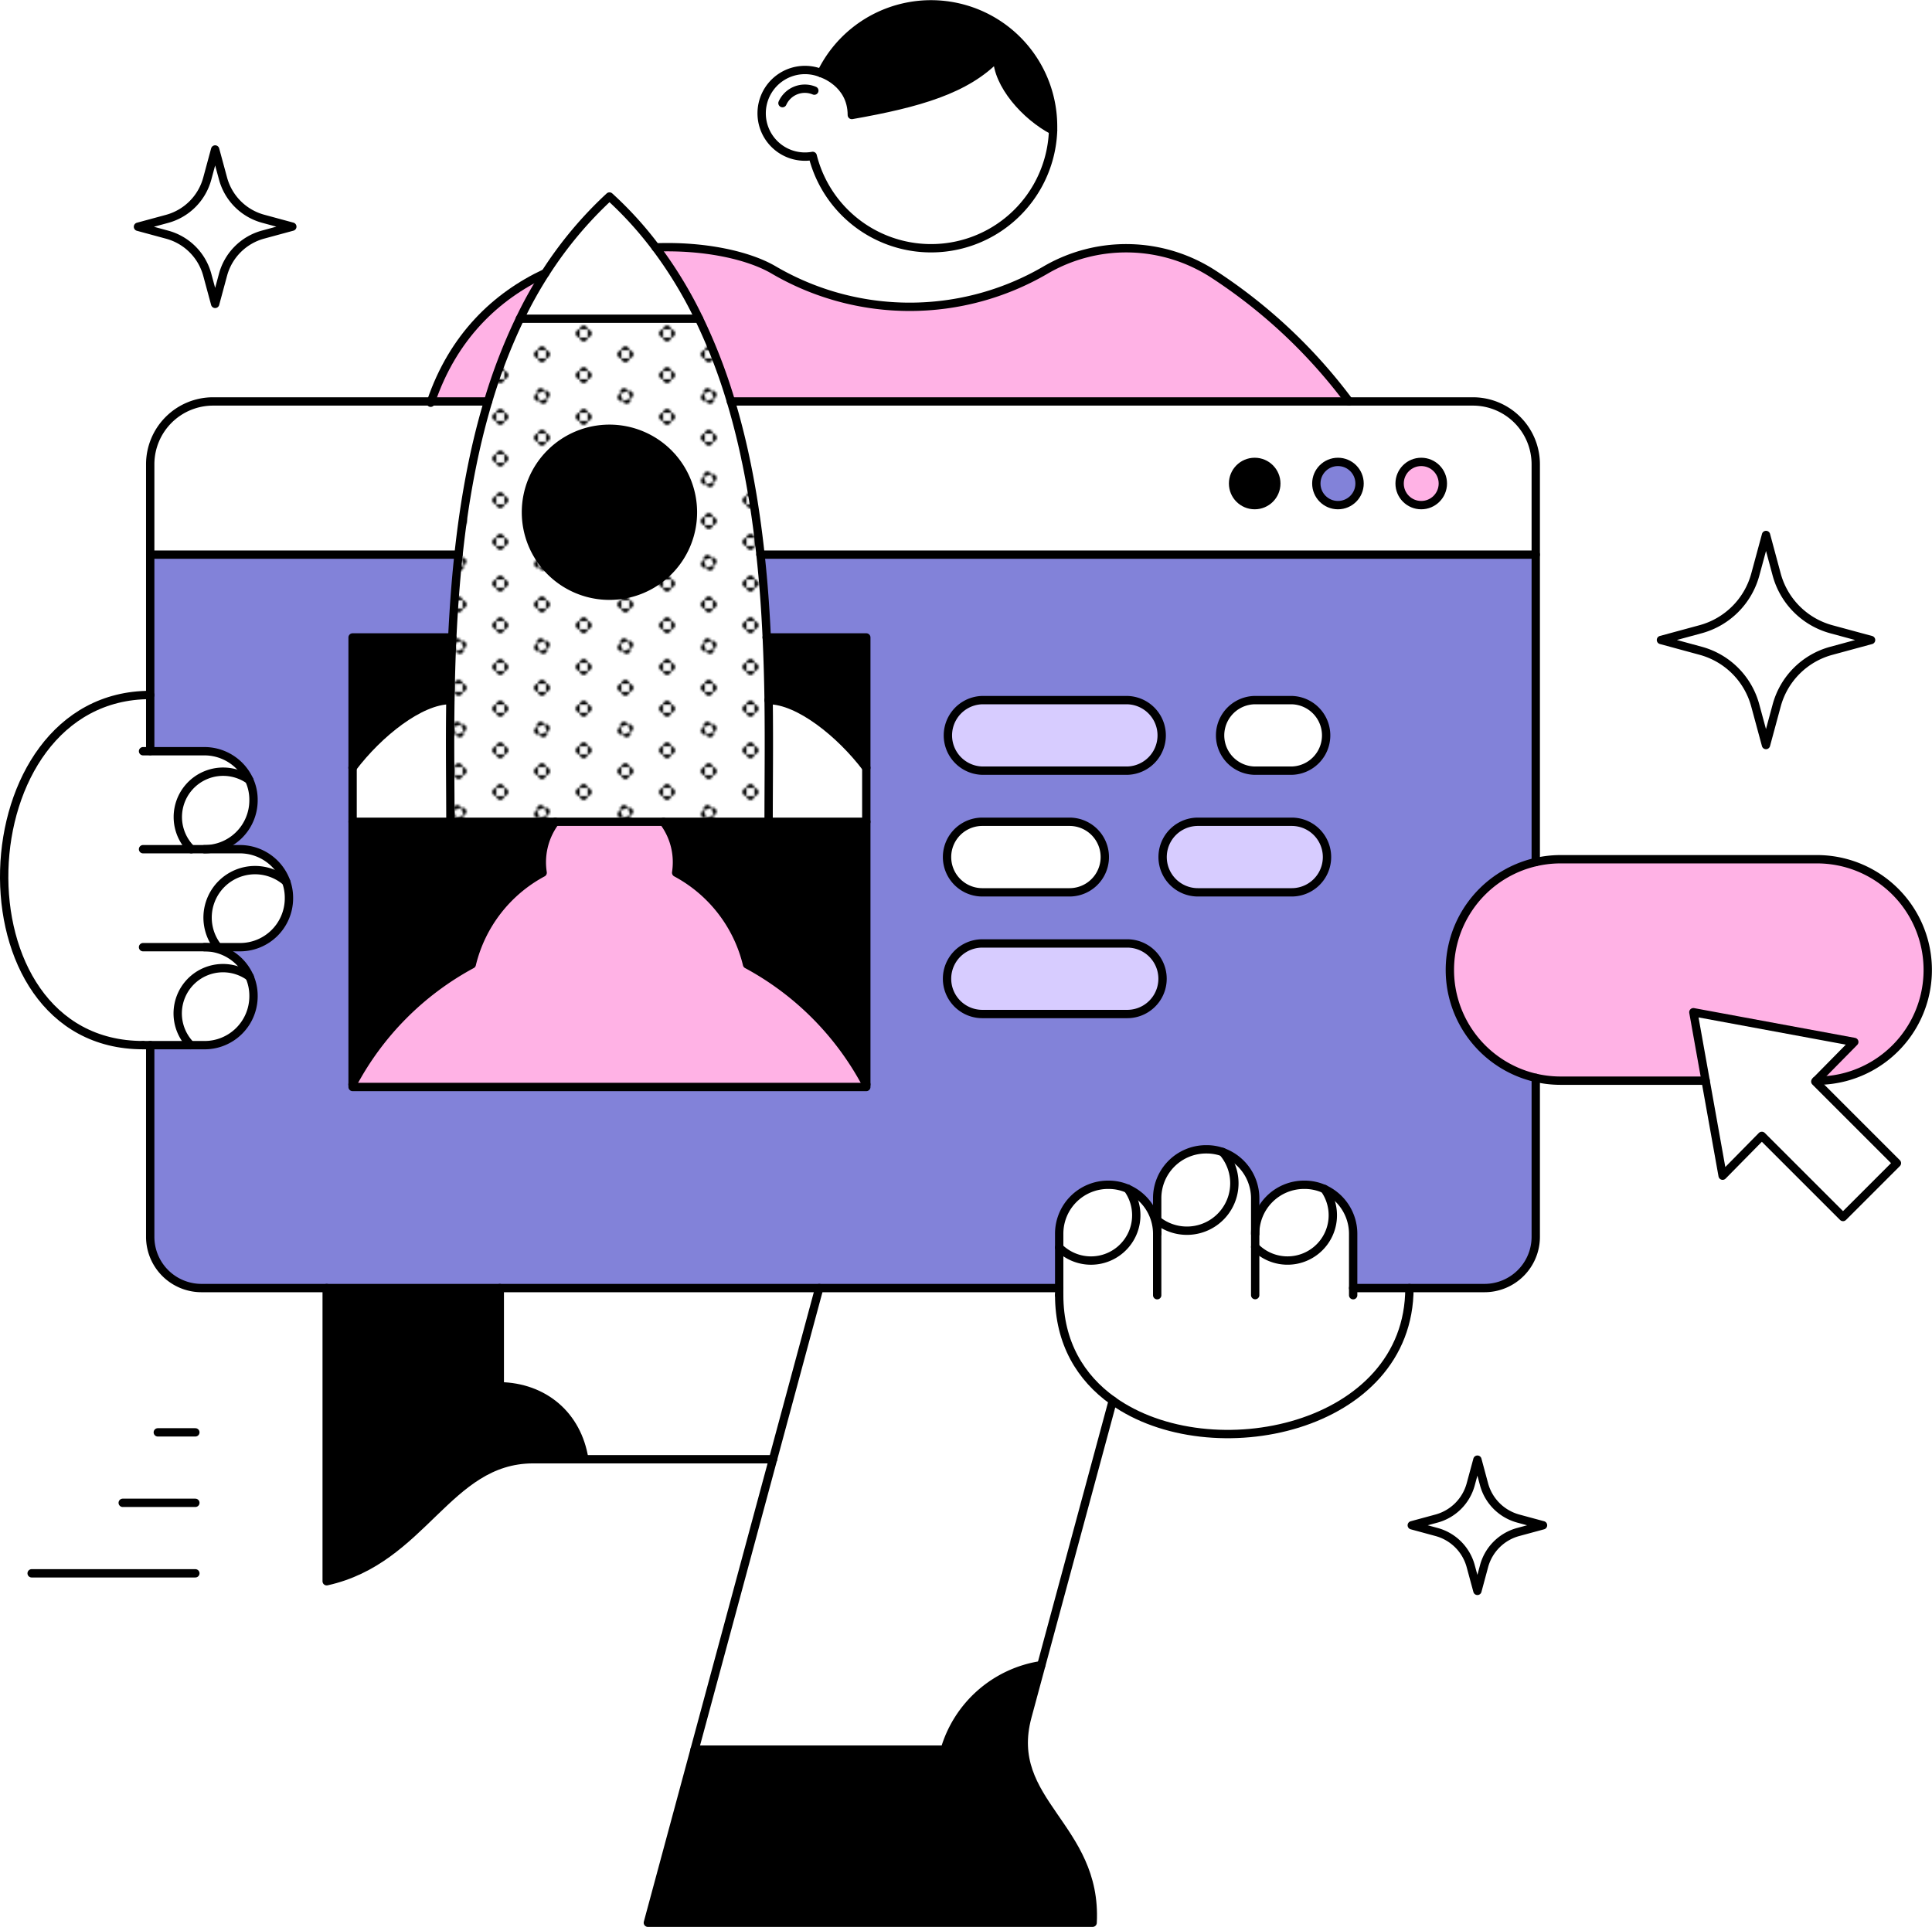 <svg xmlns="http://www.w3.org/2000/svg" xmlns:xlink="http://www.w3.org/1999/xlink" viewBox="0 0 926.79 924.52"><defs><style>.cls-1,.cls-7{fill:none;}.cls-2{fill:#ffb2e5;}.cls-3{fill:#fff;}.cls-4{fill:#8282d9;}.cls-5{fill:#d7ccff;}.cls-6{fill:url(#New_Pattern_2);}.cls-7{stroke:#000;stroke-linecap:round;stroke-linejoin:round;stroke-width:4px;}</style><pattern id="New_Pattern_2" data-name="New Pattern 2" width="40" height="40" patternTransform="translate(0 -30)" patternUnits="userSpaceOnUse" viewBox="0 0 40 40"><rect class="cls-1" width="40" height="40"/><path d="M36.18,30a1.9,1.9,0,0,0,1.91,1.91V28.09A1.9,1.9,0,0,0,36.18,30Z"/><path d="M40,33.82a1.9,1.9,0,0,0,1.91-1.91H38.09A1.9,1.9,0,0,0,40,33.82Z"/><path d="M40,26.18a1.9,1.9,0,0,0-1.91,1.91h3.82A1.9,1.9,0,0,0,40,26.18Z"/><path d="M16.18,40a1.9,1.9,0,0,0,1.91,1.91V38.09A1.9,1.9,0,0,0,16.18,40Z"/><path d="M21.91,38.09v3.82a1.91,1.91,0,0,0,0-3.82Z"/><path d="M20,36.18a1.9,1.9,0,0,0-1.91,1.91h3.82A1.9,1.9,0,0,0,20,36.18Z"/><path d="M1.91,28.09v3.82a1.91,1.91,0,0,0,0-3.82Z"/><path d="M36.18,10a1.9,1.9,0,0,0,1.91,1.91V8.09A1.9,1.9,0,0,0,36.18,10Z"/><path d="M40,13.82a1.9,1.9,0,0,0,1.91-1.91H38.09A1.9,1.9,0,0,0,40,13.82Z"/><path d="M40,6.18a1.9,1.9,0,0,0-1.91,1.91h3.82A1.9,1.9,0,0,0,40,6.18Z"/><path d="M18.79,16.37a1.92,1.92,0,0,0-1.21,2.42l3.63-1.21A1.92,1.92,0,0,0,18.79,16.37Z"/><path d="M22.42,21.21l-3.63,1.21a1.91,1.91,0,0,0,3.63-1.21Z"/><path d="M16.37,21.21a1.92,1.92,0,0,0,2.42,1.21l-1.21-3.63A1.92,1.92,0,0,0,16.37,21.21Z"/><path d="M23.63,18.79a1.92,1.92,0,0,0-2.42-1.21l1.21,3.63A1.92,1.92,0,0,0,23.63,18.79Z"/><path d="M1.91,8.09v3.82a1.91,1.91,0,0,0,0-3.82Z"/><path d="M20,3.82a1.9,1.9,0,0,0,1.91-1.91H18.09A1.9,1.9,0,0,0,20,3.82Z"/><path d="M0,33.82a1.9,1.9,0,0,0,1.91-1.91H-1.91A1.9,1.9,0,0,0,0,33.82Z"/><path d="M0,26.18a1.9,1.9,0,0,0-1.91,1.91H1.91A1.9,1.9,0,0,0,0,26.18Z"/><path d="M0,13.82a1.9,1.9,0,0,0,1.91-1.91H-1.91A1.9,1.9,0,0,0,0,13.82Z"/><path d="M0,6.18A1.9,1.9,0,0,0-1.91,8.09H1.91A1.9,1.9,0,0,0,0,6.18Z"/><path d="M16.18,0a1.9,1.9,0,0,0,1.91,1.91V-1.91A1.9,1.9,0,0,0,16.18,0Z"/><path d="M21.91-1.91V1.91A1.9,1.9,0,0,0,23.82,0,1.9,1.9,0,0,0,21.91-1.91Z"/></pattern></defs><g id="Layer_2" data-name="Layer 2"><g id="illustrations"><path class="cls-2" d="M871.67,412.26a53.12,53.12,0,0,1,0,106.24h-.45l18.29-18.57-77.19-14.27,5.87,32.84H748.63a53.12,53.12,0,1,1,0-106.24Z"/><polygon class="cls-3" points="909.96 558.07 884.11 583.92 845.16 544.98 826.35 564.09 812.32 485.66 889.51 499.93 870.81 518.92 909.96 558.07"/><path class="cls-3" d="M897.58,307.08l-19.08,5.18a37.2,37.2,0,0,0-26.19,26.2l-5.14,19-5.15-19a37.21,37.21,0,0,0-26.19-26.2l-19.06-5.18,19.06-5.17A37.31,37.31,0,0,0,842,275.7l5.15-19,5.14,19a37.3,37.3,0,0,0,26.19,26.21Z"/><path class="cls-3" d="M740.19,731.82l-11.91,3.23a23.26,23.26,0,0,0-16.36,16.36l-3.2,11.88-3.22-11.88a23.26,23.26,0,0,0-16.36-16.36l-11.9-3.23,11.9-3.23a23.32,23.32,0,0,0,16.36-16.37l3.22-11.88,3.2,11.88a23.32,23.32,0,0,0,16.36,16.37Z"/><path class="cls-4" d="M119.55,374.22a23.6,23.6,0,0,0-21.49-13.79h-26V266.11H219.92c-1.45,13.39-2.38,26.71-3,39.73h-47.8V521.53H415.57V305.84H367.76c-.6-13-1.53-26.34-3-39.73H736.71V413.6a53.14,53.14,0,0,0,0,103.56v76.21A24.59,24.59,0,0,1,712.12,618h-63V592a23.63,23.63,0,0,0-13.8-21.51,22.9,22.9,0,0,0-9.41-2.05h-.58A23.46,23.46,0,0,0,602.12,592V575a23.6,23.6,0,0,0-15.64-22.25,22.65,22.65,0,0,0-7.58-1.31h-.58A23.45,23.45,0,0,0,555.11,575v17a23.6,23.6,0,0,0-14.2-21.68,22.65,22.65,0,0,0-9-1.88h-.58A23.46,23.46,0,0,0,508.1,592v26H96.65a24.59,24.59,0,0,1-24.59-24.59V501.46h26a23.46,23.46,0,0,0,23.55-23.21v-.58a22.81,22.81,0,0,0-1.87-9h0a23.59,23.59,0,0,0-21.67-14.2h17a23.46,23.46,0,0,0,23.55-23.21v-.58a22.56,22.56,0,0,0-1.32-7.6,23.56,23.56,0,0,0-22.23-15.62h-17a23.46,23.46,0,0,0,23.55-23.21v-.58A22.57,22.57,0,0,0,119.55,374.22Zm512.06-9.42a16.92,16.92,0,0,0-12-28.89H601.81a16.93,16.93,0,1,0,0,33.85h17.83A16.85,16.85,0,0,0,631.61,364.8Zm0,58.38a16.93,16.93,0,0,0-12-28.9h-45a16.93,16.93,0,0,0,0,33.86h45A16.85,16.85,0,0,0,631.61,423.18ZM552.72,364.8a16.92,16.92,0,0,0-12-28.89H471.23a16.93,16.93,0,1,0,0,33.85h69.52A16.83,16.83,0,0,0,552.72,364.8Zm0,116.76a16.93,16.93,0,0,0-12-28.9H471.23a16.93,16.93,0,1,0,0,33.86h69.52A16.83,16.83,0,0,0,552.72,481.56ZM525,423.18a16.93,16.93,0,0,0-12-28.9H471.23a16.93,16.93,0,1,0,0,33.86h41.82A16.83,16.83,0,0,0,525,423.18Z"/><path class="cls-3" d="M736.71,222.78v43.33H364.78c-2.65-24.71-7-49.67-14.17-73.5H706.55A30.16,30.16,0,0,1,736.71,222.78ZM692.14,232a10.37,10.37,0,1,0-10.37,10.37A10.38,10.38,0,0,0,692.14,232Zm-39.95,0a10.37,10.37,0,1,0-10.37,10.37A10.37,10.37,0,0,0,652.19,232Zm-39.94,0a10.37,10.37,0,1,0-10.37,10.37A10.37,10.37,0,0,0,612.25,232Z"/><circle class="cls-2" cx="681.77" cy="231.99" r="10.37"/><path class="cls-3" d="M649.12,618h27c0,67.69-95.23,87.67-142.3,54.06-15.45-11-25.71-27.84-25.71-50.63V598.56a21.73,21.73,0,0,0,32.81-28.28A23.6,23.6,0,0,1,555.11,592v-6.5a22.77,22.77,0,0,0,31.37-32.75A23.6,23.6,0,0,1,602.12,575v23.33a21.73,21.73,0,0,0,33.2-27.84A23.63,23.63,0,0,1,649.12,592Z"/><circle class="cls-4" cx="641.82" cy="231.99" r="10.37"/><path class="cls-2" d="M335.32,152.92a204,204,0,0,0-19.63-32.69l-1.14-1.53c23.5-.88,44.7,3.8,56.67,10.87a129.19,129.19,0,0,0,130.33,0,76.78,76.78,0,0,1,80.37,1.84,253.66,253.66,0,0,1,65.22,61.2H350.61A266.46,266.46,0,0,0,335.32,152.92Z"/><path class="cls-3" d="M635.32,570.45a21.73,21.73,0,0,1-33.2,27.84V592a23.46,23.46,0,0,1,23.21-23.55h.58A22.9,22.9,0,0,1,635.32,570.45Z"/><path class="cls-3" d="M636.57,352.83a16.93,16.93,0,0,1-16.93,16.93H601.81a16.93,16.93,0,0,1,0-33.85h17.83A16.93,16.93,0,0,1,636.57,352.83Z"/><path class="cls-5" d="M636.57,411.21a16.93,16.93,0,0,1-16.93,16.93h-45a16.93,16.93,0,0,1,0-33.86h45A16.93,16.93,0,0,1,636.57,411.21Z"/><circle cx="601.88" cy="231.99" r="10.37"/><path class="cls-3" d="M586.48,552.71a22.76,22.76,0,0,1-31.37,32.75V575a23.45,23.45,0,0,1,23.21-23.56h.58A22.65,22.65,0,0,1,586.48,552.71Z"/><path class="cls-5" d="M557.68,352.83a16.93,16.93,0,0,1-16.93,16.93H471.23a16.93,16.93,0,0,1,0-33.85h69.52A16.93,16.93,0,0,1,557.68,352.83Z"/><path class="cls-5" d="M557.68,469.59a16.93,16.93,0,0,1-16.93,16.93H471.23a16.93,16.93,0,0,1,0-33.86h69.52A16.93,16.93,0,0,1,557.68,469.59Z"/><path class="cls-3" d="M540.91,570.28a21.73,21.73,0,0,1-32.81,28.28V592a23.46,23.46,0,0,1,23.21-23.55h.58A22.65,22.65,0,0,1,540.91,570.28Z"/><path class="cls-3" d="M533.81,672,499.53,798.94a57.2,57.2,0,0,0-46.28,40.53h-120L393,618H508.1v3.43C508.1,644.18,518.36,661,533.81,672Z"/><path class="cls-3" d="M530,411.21a16.93,16.93,0,0,1-16.93,16.93H471.23a16.93,16.93,0,0,1,0-33.86h41.82A16.93,16.93,0,0,1,530,411.21Z"/><path d="M492.86,823.63c-11.07,41,33.71,52.57,31.28,98.89H310.78l22.43-83h120a57.2,57.2,0,0,1,46.28-40.53Z"/><path d="M505.21,60.56c0,.69,0,1.39,0,2.07-13.18-6.85-26.79-22.2-26.79-35.16C463.55,43,440.7,49.52,408.62,55.18c0-15.56-14.7-20.09-14.7-20.09A58.56,58.56,0,0,1,505.21,60.56Z"/><path class="cls-3" d="M505.17,62.63A58.56,58.56,0,0,1,389.85,74.81a21,21,0,0,1-3.75.33,20.78,20.78,0,1,1,7.82-40s14.7,4.53,14.7,20.09C440.7,49.52,463.55,43,478.38,27.47,478.38,40.43,492,55.78,505.17,62.63Z"/><path class="cls-2" d="M415.57,520.3v1.23H169.14V520.3a140,140,0,0,1,57.2-57.59,68,68,0,0,1,34-44,32.48,32.48,0,0,1,6.05-24.43h52a32.26,32.26,0,0,1,6.44,19.4,33.36,33.36,0,0,1-.38,5,68,68,0,0,1,34,44A140,140,0,0,1,415.57,520.3Z"/><path d="M415.57,394.28v126a140,140,0,0,0-57.21-57.59,68,68,0,0,0-34-44,33.36,33.36,0,0,0,.38-5,32.26,32.26,0,0,0-6.44-19.4Z"/><path class="cls-3" d="M415.57,368.38v25.9H368.71c0-17.37.26-37.19,0-58.37C383.13,335.91,403.06,351.83,415.57,368.38Z"/><path d="M415.57,305.84v62.54c-12.51-16.55-32.44-32.47-46.91-32.47-.15-9.77-.42-19.83-.9-30.07Z"/><path class="cls-3" d="M393,618l-22.16,82.17H280.29c-3.35-21.24-19.42-34.69-40.54-35V618Z"/><path class="cls-3" d="M368.66,335.91c.31,21.18,0,41,0,58.37H216c0-17.37-.26-37.19,0-58.37.15-9.77.42-19.83.9-30.07.6-13,1.53-26.34,3-39.73,2.65-24.71,7-49.67,14.17-73.5a266.46,266.46,0,0,1,15.29-39.69h85.94a266.46,266.46,0,0,1,15.29,39.69c7.15,23.83,11.52,48.79,14.17,73.5,1.45,13.39,2.38,26.71,3,39.73C368.24,316.08,368.51,326.14,368.66,335.91ZM332.4,245.77a40.05,40.05,0,1,0-40,40.06A40,40,0,0,0,332.4,245.77Z"/><path class="cls-6" d="M368.66,335.91c.31,21.18,0,41,0,58.37H216c0-17.37-.26-37.19,0-58.37.15-9.77.42-19.83.9-30.07.6-13,1.53-26.34,3-39.73,2.65-24.71,7-49.67,14.17-73.5a266.46,266.46,0,0,1,15.29-39.69h85.94a266.46,266.46,0,0,1,15.29,39.69c7.15,23.83,11.52,48.79,14.17,73.5,1.45,13.39,2.38,26.71,3,39.73C368.24,316.08,368.51,326.14,368.66,335.91ZM332.4,245.77a40.05,40.05,0,1,0-40,40.06A40,40,0,0,0,332.4,245.77Z"/><path class="cls-3" d="M335.32,152.92H249.38A197.5,197.5,0,0,1,261.63,131l.06-.09a188.26,188.26,0,0,1,30.64-36.59h0a174.21,174.21,0,0,1,22.18,24.41l1.14,1.53A204,204,0,0,1,335.32,152.92Z"/><path d="M292.35,205.72a40.06,40.06,0,1,1-40.05,40.05A40,40,0,0,1,292.35,205.72Z"/><path d="M280.29,700.13h-24.7c-41,.14-52.57,48.31-98.88,58.55V618h83v47.12C260.87,665.44,276.94,678.89,280.29,700.13Z"/><path d="M216,394.28h50.37a32.48,32.48,0,0,0-6.05,24.43,68,68,0,0,0-34,44,140,140,0,0,0-57.2,57.59v-126Z"/><path class="cls-2" d="M249.38,152.92a266.46,266.46,0,0,0-15.29,39.69H206.8c10.31-31.15,31.09-50.55,54.83-61.64A211.73,211.73,0,0,0,249.38,152.92Z"/><path class="cls-3" d="M206.8,192.61h27.29c-7.15,23.83-11.52,48.79-14.17,73.5H72.06V222.78a30.16,30.16,0,0,1,30.16-30.17Z"/><path d="M216.93,305.84h0c-.48,10.24-.75,20.3-.9,30.07-14.46,0-34.4,15.92-46.9,32.47V305.84Z"/><path class="cls-3" d="M216,394.28H169.14v-25.9c12.5-16.55,32.44-32.47,46.9-32.47C215.73,357.09,216,376.91,216,394.28Z"/><path class="cls-3" d="M140.24,108.75l-14,3.8A27.33,27.33,0,0,0,107,131.8l-3.78,14-3.79-14a27.33,27.33,0,0,0-19.23-19.25l-14-3.8,14-3.8A27.4,27.4,0,0,0,99.42,85.7l3.79-14,3.78,14A27.4,27.4,0,0,0,126.22,105Z"/><path class="cls-3" d="M138.61,430.91v.33a23.46,23.46,0,0,1-23.55,23.21H104.55a22.77,22.77,0,0,1,32.74-31.39,22.56,22.56,0,0,1,1.32,7.6Z"/><path class="cls-3" d="M91.73,407.44h23.33a23.56,23.56,0,0,1,22.23,15.62,22.77,22.77,0,0,0-32.74,31.39H98.06a23.59,23.59,0,0,1,21.67,14.2,21.73,21.73,0,0,0-28.27,32.81H68.62c-92.21,0-86.48-168,3.44-168v27h26a23.6,23.6,0,0,1,21.49,13.79,21.74,21.74,0,0,0-27.82,33.22Z"/><path class="cls-3" d="M121.61,477.91v.34a23.46,23.46,0,0,1-23.55,23.21h-6.6a21.73,21.73,0,0,1,28.27-32.81h0a22.81,22.81,0,0,1,1.87,9Z"/><path class="cls-3" d="M121.61,383.9v.33a23.46,23.46,0,0,1-23.55,23.21H91.73a21.74,21.74,0,0,1,27.82-33.22,22.57,22.57,0,0,1,2.06,9.43Z"/><path class="cls-7" d="M72.06,360.35V222.78a30.16,30.16,0,0,1,30.16-30.17H234.09"/><path class="cls-7" d="M350.61,192.61H706.55a30.16,30.16,0,0,1,30.16,30.17V413.6"/><path class="cls-7" d="M736.71,517.16v76.21A24.59,24.59,0,0,1,712.12,618h-63"/><path class="cls-7" d="M508.1,618H96.65a24.59,24.59,0,0,1-24.59-24.59V501.46"/><line class="cls-7" x1="72.06" y1="266.11" x2="219.92" y2="266.11"/><line class="cls-7" x1="364.78" y1="266.11" x2="736.71" y2="266.11"/><path class="cls-7" d="M335.32,152.92a204,204,0,0,0-19.63-32.69l-1.14-1.53a174.21,174.21,0,0,0-22.18-24.41h0a188.26,188.26,0,0,0-30.64,36.59l-.06.09a199.12,199.12,0,0,0-12.25,21.95,267.56,267.56,0,0,0-15.29,39.69c-7.15,23.83-11.51,48.79-14.17,73.5-1.44,13.39-2.37,26.71-3,39.73-.47,10.24-.75,20.3-.9,30.07-.32,21.18,0,41,0,58.37H368.71c0-17.37.27-37.19,0-58.37-.14-9.77-.42-19.83-.9-30.07-.6-13-1.53-26.34-3-39.73-2.66-24.71-7-49.67-14.17-73.5A266.46,266.46,0,0,0,335.32,152.92Z"/><circle class="cls-7" cx="601.88" cy="231.99" r="10.37"/><circle class="cls-7" cx="641.82" cy="231.99" r="10.37"/><circle class="cls-7" cx="681.77" cy="231.99" r="10.37"/><path class="cls-7" d="M647.14,192.61a253.66,253.66,0,0,0-65.22-61.2,76.78,76.78,0,0,0-80.37-1.84,129.19,129.19,0,0,1-130.33,0c-12-7.07-33.17-11.75-56.67-10.87"/><path class="cls-7" d="M261.63,131c-23.74,11.09-44.25,30.58-54.83,61.64-.07.2-.14.39-.2.59"/><path class="cls-7" d="M390.63,43.48a11.76,11.76,0,0,0-15.27,6"/><path class="cls-7" d="M393.92,35.09a20.78,20.78,0,1,0-4.07,39.72A58.56,58.56,0,0,0,505.17,62.63c0-.68,0-1.38,0-2.07A58.56,58.56,0,0,0,393.92,35.09Z"/><path class="cls-7" d="M393.92,35.09s14.7,4.53,14.7,20.09C440.7,49.52,463.55,43,478.38,27.47c0,13,13.61,28.31,26.79,35.16"/><polyline class="cls-7" points="367.76 305.84 415.57 305.84 415.57 521.53 169.14 521.53 169.14 305.84 216.93 305.84"/><path class="cls-7" d="M415.57,520.3a140,140,0,0,0-57.21-57.59,68,68,0,0,0-34-44,33.36,33.36,0,0,0,.38-5,32.26,32.26,0,0,0-6.44-19.4"/><path class="cls-7" d="M266.36,394.28a32.48,32.48,0,0,0-6.05,24.43,68,68,0,0,0-34,44,140,140,0,0,0-57.2,57.59"/><path class="cls-7" d="M216,335.91c-14.46,0-34.4,15.92-46.9,32.47"/><line class="cls-7" x1="169.14" y1="394.28" x2="215.99" y2="394.28"/><path class="cls-7" d="M368.66,335.91c14.47,0,34.4,15.92,46.91,32.47"/><line class="cls-7" x1="415.57" y1="394.28" x2="368.71" y2="394.28"/><path class="cls-7" d="M540.75,369.76H471.23a16.93,16.93,0,0,1,0-33.85h69.52a16.93,16.93,0,0,1,0,33.85Z"/><path class="cls-7" d="M619.64,369.76H601.81a16.93,16.93,0,0,1,0-33.85h17.83a16.93,16.93,0,0,1,0,33.85Z"/><path class="cls-7" d="M513.05,428.14H471.23a16.93,16.93,0,0,1,0-33.86h41.82a16.93,16.93,0,0,1,0,33.86Z"/><path class="cls-7" d="M619.64,428.14h-45a16.93,16.93,0,0,1,0-33.86h45a16.93,16.93,0,0,1,0,33.86Z"/><path class="cls-7" d="M540.75,486.52H471.23a16.93,16.93,0,0,1,0-33.86h69.52a16.93,16.93,0,0,1,0,33.86Z"/><path class="cls-7" d="M98.06,454.45h17a23.46,23.46,0,0,0,23.55-23.21v-.58a22.56,22.56,0,0,0-1.32-7.6,23.6,23.6,0,0,0-22.23-15.62h-17"/><path class="cls-7" d="M68.62,407.44H98.06a23.46,23.46,0,0,0,23.55-23.21v-.58a22.57,22.57,0,0,0-2.06-9.43,23.64,23.64,0,0,0-21.49-13.79H68.62"/><path class="cls-7" d="M119.73,468.65a23.59,23.59,0,0,0-21.67-14.2H68.62"/><path class="cls-7" d="M68.62,501.46H98.06a23.46,23.46,0,0,0,23.55-23.21v-.58a22.81,22.81,0,0,0-1.87-9"/><path class="cls-7" d="M72.06,333.45c-89.92,0-95.65,168-3.44,168"/><path class="cls-7" d="M119.57,374.23h0a21.74,21.74,0,0,0-27.82,33.22"/><path class="cls-7" d="M119.74,468.65h0a21.73,21.73,0,0,0-28.27,32.81"/><path class="cls-7" d="M137.31,423.08l0,0a22.77,22.77,0,0,0-32.74,31.39"/><path class="cls-7" d="M555.11,592V575a23.45,23.45,0,0,1,23.21-23.56h.58a22.65,22.65,0,0,1,7.58,1.31A23.61,23.61,0,0,1,602.12,575v17"/><path class="cls-7" d="M602.12,621.39V592a23.46,23.46,0,0,1,23.21-23.55h.58a22.9,22.9,0,0,1,9.41,2.05A23.63,23.63,0,0,1,649.12,592v29.43"/><path class="cls-7" d="M508.1,621.39V592a23.46,23.46,0,0,1,23.21-23.55h.58a22.65,22.65,0,0,1,9,1.88A23.61,23.61,0,0,1,555.11,592v29.43"/><path class="cls-7" d="M676.11,618c0,67.69-95.23,87.67-142.3,54.06-15.45-11-25.71-27.84-25.71-50.63"/><path class="cls-7" d="M635.32,570.45a21.73,21.73,0,0,1-33.2,27.84"/><path class="cls-7" d="M540.91,570.28a21.73,21.73,0,0,1-32.81,28.28"/><path class="cls-7" d="M586.48,552.71a22.76,22.76,0,0,1-31.37,32.75"/><path class="cls-7" d="M393,618,310.78,922.52H524.14c2.43-46.32-42.35-57.91-31.28-98.89L533.81,672"/><path class="cls-7" d="M333.21,839.47h120a57.2,57.2,0,0,1,46.28-40.53"/><path class="cls-7" d="M156.71,618V758.68c46.31-10.24,57.9-58.41,98.88-58.55H370.88"/><path class="cls-7" d="M239.75,618v47.12c21.12.36,37.19,13.81,40.54,35"/><path class="cls-7" d="M332.4,245.77a40.05,40.05,0,1,0-40,40.06A40,40,0,0,0,332.4,245.77Z"/><line class="cls-7" x1="249.37" y1="152.92" x2="335.33" y2="152.92"/><path class="cls-7" d="M818.19,518.5H748.63a53.12,53.12,0,1,1,0-106.24h123a53.12,53.12,0,0,1,0,106.24h-.45"/><polygon class="cls-7" points="871.22 518.5 889.51 499.93 812.32 485.66 826.35 564.09 845.16 544.98 884.11 583.92 909.96 558.07 870.81 518.92 871.22 518.5"/><path class="cls-7" d="M847.17,256.68l-5.15,19a37.31,37.31,0,0,1-26.19,26.21l-19.06,5.17,19.06,5.18A37.21,37.21,0,0,1,842,338.46l5.15,19,5.14-19a37.2,37.2,0,0,1,26.19-26.2l19.08-5.18-19.08-5.17a37.3,37.3,0,0,1-26.19-26.21Z"/><path class="cls-7" d="M103.21,71.72l-3.79,14A27.4,27.4,0,0,1,80.19,105l-14,3.8,14,3.8A27.33,27.33,0,0,1,99.42,131.8l3.79,14,3.78-14a27.33,27.33,0,0,1,19.23-19.25l14-3.8-14-3.8A27.4,27.4,0,0,1,107,85.7Z"/><path class="cls-7" d="M708.72,700.34l-3.22,11.88a23.32,23.32,0,0,1-16.36,16.37l-11.9,3.23,11.9,3.23a23.26,23.26,0,0,1,16.36,16.36l3.22,11.88,3.2-11.88a23.26,23.26,0,0,1,16.36-16.36l11.91-3.23-11.91-3.23a23.32,23.32,0,0,1-16.36-16.37Z"/><line class="cls-7" x1="93.71" y1="754.87" x2="15.18" y2="754.87"/><line class="cls-7" x1="93.71" y1="721.05" x2="58.87" y2="721.05"/><line class="cls-7" x1="93.71" y1="687.24" x2="75.7" y2="687.24"/></g></g></svg>